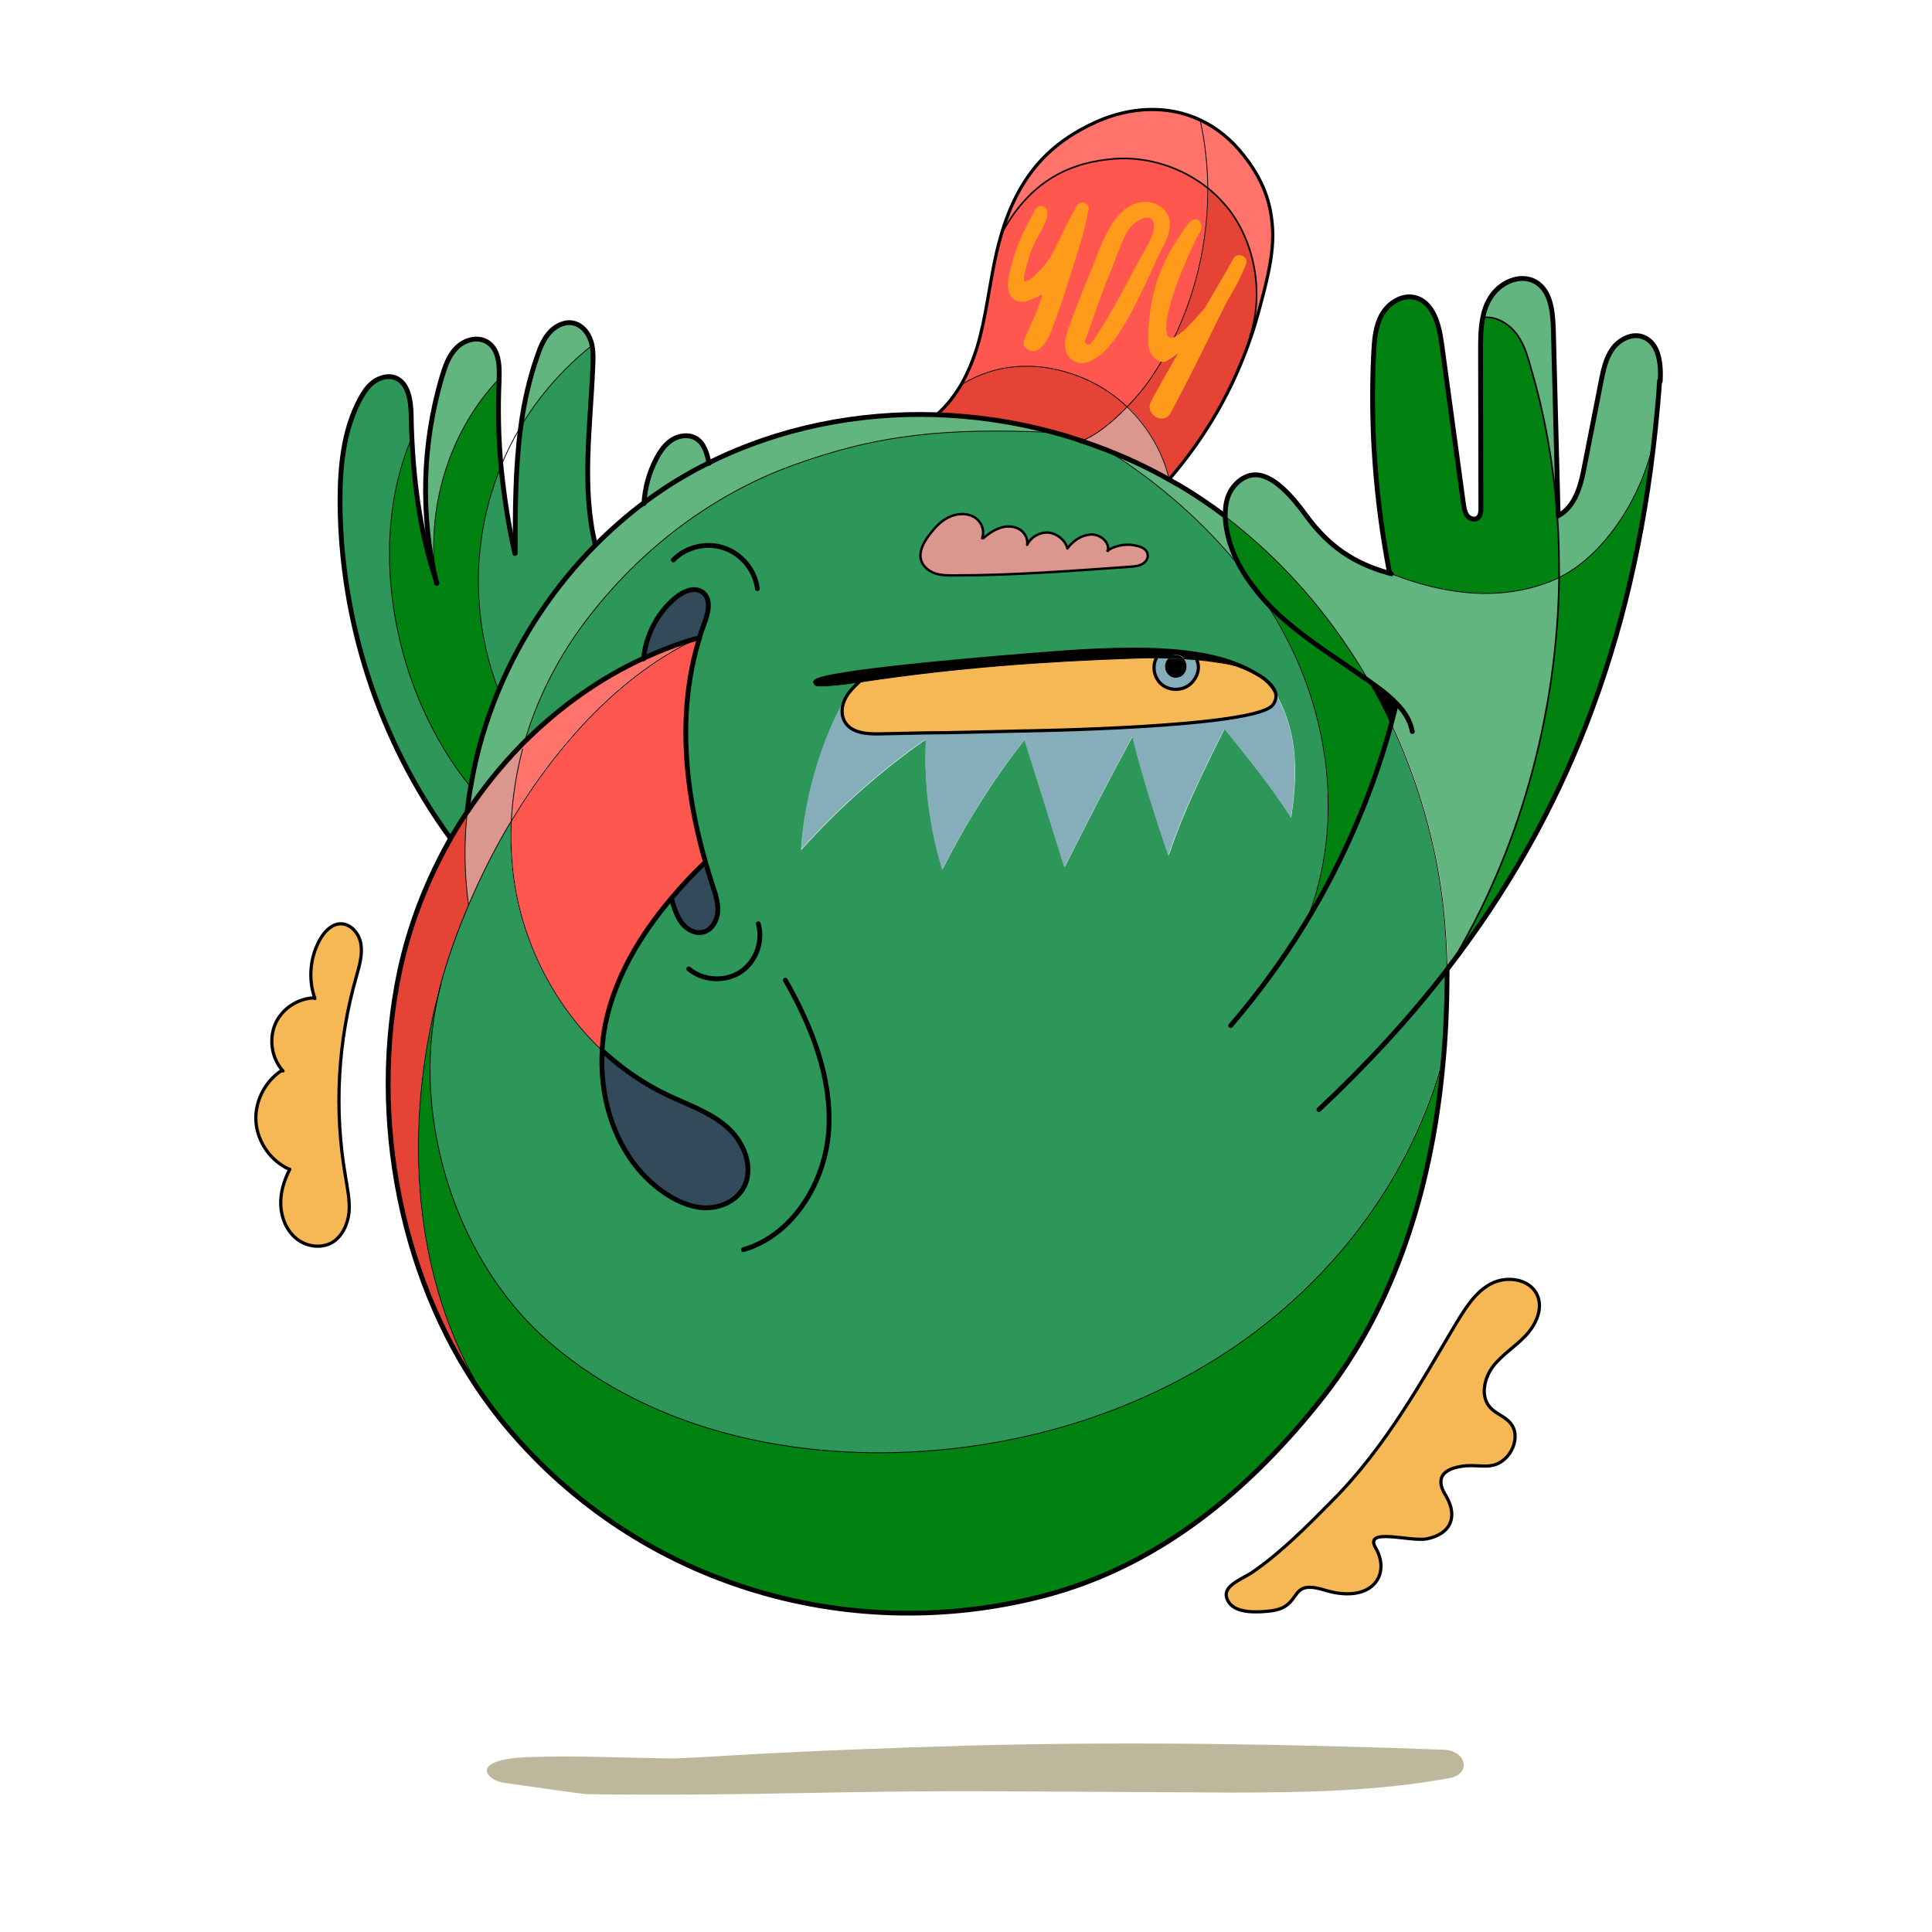 <?xml version="1.0" encoding="utf-8"?>
<!-- Generator: Adobe Illustrator 22.0.1, SVG Export Plug-In . SVG Version: 6.00 Build 0)  -->
<svg version="1.1" id="Layer_5" xmlns="http://www.w3.org/2000/svg" xmlns:xlink="http://www.w3.org/1999/xlink" x="0px" y="0px" viewBox="0 0 600 600" style="enable-background:new 0 0 600 600;" xml:space="preserve">

<g>
	<g id="XMLID_1_">
		<g>
			<path d="M510.3,104.5c4.9,1.9,5.5,8.5,5.2,13.7c-0.4,5.1-0.8,10.1-1.3,15l-0.1,0c-2,17.2-14.1,38.4-29.8,46.1
				c0.1-6.4-0.1-12.8-0.6-19.2l0.1,0c5.4-2.9,7.1-9.6,8.2-15.6c1.7-8.7,3.4-17.3,5.1-26c0.7-3.6,1.5-7.4,3.6-10.3
				C502.8,105.2,506.8,103.2,510.3,104.5z" style="fill:#62B57F;"/>
			<path d="M514,133.2l0.1,0c-7,67.7-28.6,121.1-64.2,167.2c22.1-36,33.8-79,34.2-121.1
				C499.9,171.6,512,150.4,514,133.2z" style="fill:#008211;"/>
			<path d="M483.7,160.1c0.5,6.4,0.6,12.8,0.6,19.2c-0.4,0.2-0.8,0.4-1.2,0.6c-16.3,7.3-34.5,4.9-51-1.7
				c-0.2-0.1-0.5-0.1-0.7-0.2l0.1-0.2c-4.3-22.3-6-45.1-4.9-67.8c0.2-4.2,0.5-8.5,2.5-12.1c2-3.6,6.2-6.4,10.3-5.4
				c5.7,1.4,7.5,8.4,8.3,14.2c2.3,16.7,4.5,33.3,6.8,50c0.2,1.2,0.4,2.5,1.1,3.5c0.8,1,2.3,1.5,3.3,0.8c0.9-0.7,1-2,1-3.1
				c0-16.2-0.1-32.4-0.1-48.7c0-3.5,0-7.1,0.7-10.5l0.5,0.1c4-0.4,7.9,2.1,10.3,5.4c2.4,3.3,3.4,7.3,4.5,11.2
				C480,129.6,482.6,144.7,483.7,160.1z" style="fill:#008211;"/>
			<path d="M433.8,218.6c-1.7-1.8-3.6-3.4-5.5-4.8c-0.9-0.6-1.7-1.3-2.6-1.9c-0.5-0.4-1.1-0.8-1.6-1.1l0.3-0.4
				c-11.2-19.1-25.9-36.1-43.4-49.5l-0.5,0c0-0.3,0-0.5,0-0.8c0-2.1,0.2-4.2,1-6.2c1.3-3.2,4.2-6,7.6-6.4
				c6.3-0.7,12.8,7.5,16.6,12.7c6.8,9.3,14.7,14.8,25.7,17.8c0.2,0.1,0.5,0.1,0.7,0.2c16.5,6.5,34.6,8.9,51,1.7
				c0.4-0.2,0.8-0.4,1.2-0.6c-0.5,42.2-12.2,85.1-34.2,121.1c-0.2,0.2-0.4,0.5-0.5,0.7c-0.1-6.3-0.5-13.4-1.2-19.7
				c-2.2-19.5-7.7-38.6-16-56.3l-0.2-0.1c0-0.2,0.1-0.4,0.1-0.5c0.5-1.9,1-3.8,1.5-5.8L433.8,218.6z" style="fill:#62B57F;"/>
			<path d="M482.3,101.9c0.5,19.4,1,38.8,1.5,58.2l-0.1,0c-1.1-15.4-3.7-30.5-7.9-44.9c-1.1-3.9-2.2-7.9-4.5-11.2
				c-2.4-3.3-6.3-5.7-10.3-5.4l-0.5-0.1c0.4-2.1,1.1-4.1,2.2-5.9c2.8-4.9,9.4-8,14.3-5.1C481.5,90.2,482.2,96.5,482.3,101.9z" style="fill:#62B57F;"/>
			<path d="M477.5,402.2c1.9,4.2-0.4,9.2-3.6,12.6c-3.2,3.4-7.2,5.8-10.1,9.5c-2.8,3.7-4,9.3-1,12.7
				c1.8,2.1,4.8,2.9,6.5,5.1c2.7,3.4,1,8.9-2.5,11.5c-3.5,2.7-7,1.3-11.4,1.6c-3.3,0.3-7.7,1.4-7.8,4.8c-0.1,1.7,0.8,3.3,1.7,4.8
				c3.5,6.1,1.5,11.6-6.1,13.1c-5.2,1-19.6-3.7-15.9,2.8c4.9,8.3-1.1,17.6-15.9,13.1c-11.7-3.6-6.3,5.3-16.8,6.5
				c-3.6,0.4-10.4,0.9-12.8-2.6c-3.4-5,3.8-7,7.5-9.6c9-6.3,16.7-14.1,24.4-21.9c16.8-16.9,28.1-37.8,38.5-55.1
				c2.9-4.7,5.9-9.7,10.8-12.3C468,396.2,475.2,397.2,477.5,402.2z" style="fill:#F6B855;"/>
			<path d="M401,253.9c2.4-15.9,1.5-27.8-5.2-39.3c-0.1-0.3-0.3-0.7-0.6-1c-0.1-0.2-0.3-0.4-0.4-0.5c0,0,0,0,0,0
				c-1-1.3-2.2-2.3-3.6-3.2c-1.7-1.1-3.4-2-5.2-2.8c-7.5-3.4-16-4.6-24.4-5.1c-13.9-0.8-27.8,0.3-41.6,1.4
				c-22.6,1.8-71.1,6.1-66.7,8.9l0,0c-1.4,0.9,1.2,1.5,13.4-0.3c-1.5,1.3-2.9,2.7-3.9,4.5c-8.2,14.2-13.1,32.6-14,47.5
				c11.7-13,24.5-24.4,38.8-34.4c-0.7,13.6,1.1,27.4,5.1,40.4c7.3-14.4,15.6-27.7,25.6-40.4c4.1,13.2,8.2,26.4,12.4,39.6
				c6.8-13.6,13.8-27.1,21.1-40.6c3.1,12.4,7.1,24.9,11.2,37c4.6-13.9,11.6-27.8,17.4-39.4C387.2,235,395,244.4,401,253.9z
				 M186.9,326.5c-0.9,16.8,5.4,34.2,19,43.7c3.7,2.6,8,4.6,12.5,4.9c4.5,0.2,9.3-1.6,11.9-5.4c4.1-6,1.1-14.5-4.3-19.4
				c-5.4-4.9-12.5-7.2-19-10.3c-7.3-3.5-13.9-8.1-19.8-13.5L186.9,326.5z M187,325.8c0.2-2.8,0.5-5.5,1.1-8.2
				c3-14.2,10.7-27.2,20.3-38.5l0.1,0.1c0.7,2.5,1.6,5.4,3.1,7.4c1.5,2,4.2,3.5,6.6,2.9c2.7-0.7,4.4-3.6,4.6-6.3
				c0.2-2.8-0.7-5.5-1.6-8.2c-0.8-2.4-1.5-4.8-2.2-7.2c-6.5-22.6-8.8-46.9-2-69.2c0.5-1.7,1.1-3.3,1.6-4.9c1.2-3.2,2.3-7.4-0.3-9.6
				c-2.5-2.1-6.3-0.5-8.7,1.6c-5.6,4.6-9.2,11.5-9.8,18.7c-13.5,6.2-25.7,14.9-36.3,25.3l-0.4-0.4c3.7-12.3,9.6-24,17.1-34.4
				c16.5-22.7,39.5-40.9,65.9-50.5c26.4-9.6,47.6-11.7,80.7-10.2v0c3,0.8,6,1.7,8.9,2.7h0c2.7,0.9,5.4,1.9,8,2.9
				c15.8,10,30.2,22.4,41.8,37c1.9,3.3,4.2,6.3,6.7,9.2c3.5,5.2,6.6,10.7,9.3,16.4c12.3,26.1,14.9,57.4,3.9,84.1l0,0
				c11.6-19.1,20.6-39.9,26.5-61.4l0.2,0.1c8.3,17.8,13.8,36.9,16,56.3c0.7,6.3,1.1,13.4,1.2,19.7c-0.1,0.1-0.2,0.2-0.2,0.3l0.2,0.2
				c0,10.3-0.4,20.7-1.5,31.1l-0.9-0.1c-10.6,35.4-34.1,65.6-64.7,86.2c-30.6,20.6-67.6,31.3-104.5,32.2
				c-38.9,1-79.4-9.4-108.5-35.3c-29.1-25.9-42.9-71.9-32.4-110.3l-0.1,0c2.2-8.1,5.2-16.4,8.7-24.6c3.8-8.9,8.2-17.7,13.3-26.1
				c-0.3,6.5,0,13.1,1,19.6c3,19.4,12.6,37.9,26.7,51.4L187,325.8z M354.8,175.2c1.1-0.6,2-1.8,1.7-3.1c-0.2-1.4-1.7-2.2-3-2.5
				c-3.2-0.9-6.7-0.4-9.5,1.4c0.4-2.9-2.7-5.2-5.4-5c-2.7,0.2-5.2,1.8-7.2,4.3c-0.7-2.6-3.2-4.6-5.9-4.9c-2.7-0.2-5.5,1.4-6.6,3.8
				c0.3-2-0.9-4.1-2.7-5c-1.8-0.9-4-0.9-5.9-0.2c-1.9,0.7-3.6,1.9-5.1,3.2l-0.2-0.2c1-2.5-0.4-5.5-2.8-6.7c-2.4-1.2-5.3-0.9-7.7,0.3
				c-2.4,1.2-4.2,3.2-5.9,5.4c-1.8,2.4-3.5,5.5-2.4,8.3c0.7,1.8,2.5,3.1,4.3,3.7s3.9,0.6,5.8,0.6c18.3,0,36.5-1.4,54.8-2.7
				C352.4,175.9,353.7,175.8,354.8,175.2z" style="fill:#2D9759;"/>
			<path d="M447,332.6l0.9,0.1c-3.6,36.4-14.6,72.5-36.9,101c-22.9,29.1-51.1,52.6-86.9,61.9
				c-61.5,16-127.9-4.1-168.8-55c-0.9-1.1-1.8-2.3-2.7-3.5c-23.9-36-27.4-82.3-17.5-124.5c0.6-2.3,1.2-4.7,1.8-7.1l0.1,0
				c-10.4,38.4,3.4,84.4,32.4,110.3c29.1,25.9,69.5,36.3,108.5,35.3c36.9-0.9,73.9-11.6,104.5-32.2C413,398.2,436.5,368,447,332.6z" style="fill:#008211;"/>
			<path d="M433.8,218.6l-0.2,0.2c-0.5,1.9-1,3.9-1.5,5.8l-0.2-0.1c-2-4.2-4.1-8.3-6.4-12.3l0.2-0.3
				c0.9,0.6,1.7,1.3,2.6,1.9C430.2,215.2,432.1,216.8,433.8,218.6z" style="fill:#010100;"/>
			<path d="M432.1,224.5c0,0.2-0.1,0.4-0.1,0.5c-5.9,21.6-14.9,42.3-26.5,61.4l0,0c11.1-26.7,8.4-57.9-3.9-84.1
				c-2.7-5.7-5.8-11.2-9.3-16.4c2.3,2.6,4.8,4.9,7.4,7.2c7.6,6.5,16.2,11.8,24.4,17.6c0.5,0.4,1.1,0.8,1.6,1.1l-0.2,0.3
				c2.3,4,4.4,8.1,6.4,12.3L432.1,224.5z" style="fill:#008211;"/>
			<path d="M424.4,210.3l-0.3,0.4c-8.2-5.8-16.8-11.1-24.4-17.6c-2.6-2.2-5.1-4.6-7.4-7.2c-2.1-3.2-4.3-6.2-6.7-9.2
				c-2.3-3.9-3.9-8.1-4.7-12.6c-0.2-1.1-0.3-2.2-0.4-3.3l0.5,0C398.5,174.2,413.2,191.2,424.4,210.3z" style="fill:#008211;"/>
			<path d="M395.7,214.7c6.8,11.4,7.6,23.4,5.2,39.3c-6-9.6-13.7-19-20.7-27.6c-5.8,11.6-12.8,25.4-17.4,39.4
				c-4.1-12.1-8.1-24.6-11.2-37c-7.2,13.4-14.2,26.9-21.1,40.6c-4.1-13.2-8.2-26.4-12.4-39.6V227c24-0.6,48-1.7,71.6-5.6
				c2-0.3,4.3-0.8,5.4-2.5c0.8-1.1,1-2.5,0.6-3.9C395.8,214.9,395.8,214.8,395.7,214.7z" style="fill:#86AEBA;"/>
			<path d="M395.8,215c0.5,1.4,0.2,2.7-0.6,3.9c-1.1,1.7-3.4,2.2-5.4,2.5c-23.7,3.8-47.6,5-71.6,5.6
				c-5.9,0.1-11.8,0.3-17.7,0.4c-4.4,0.1-8.7,0.2-13,0.2c-4.7,0.1-9.5,0.2-14.2,0.3c-4,0.1-8.8-0.2-10.9-3.7c-1.4-2.3-1-5.4,0.4-7.8
				c1-1.7,2.4-3.1,3.9-4.5c0.6-0.1,1.2-0.2,1.8-0.3c28-4.2,56.1-6.3,84.4-7.2c2-0.1,4.1-0.1,6.2-0.1c-1.6,3.1-0.3,6.8,2,8.4
				c2.3,1.7,5.8,1.7,8.1,0c2.2-1.6,3.8-4.8,2.5-7.8c4.9,0.5,9.8,1.2,14.1,2.3l0.1-0.2c1.8,0.8,3.5,1.8,5.2,2.8
				c1.4,0.9,2.6,1.9,3.6,3.2c0,0,0,0,0,0c0.3,0.5,0.6,1,0.9,1.6C395.8,214.8,395.8,214.9,395.8,215z" style="fill:#F6B855;"/>
			<path d="M395.7,214.7c-0.3-0.5-0.6-1-0.9-1.6c0.1,0.2,0.3,0.4,0.4,0.5C395.4,214,395.6,214.3,395.7,214.7z" style="fill:#F6B855;"/>
			<path d="M395.2,70.9c0.5,8.1-2,17.2-4.1,25.1c-0.8,2.9-1.6,5.8-2.6,8.6l-0.4-0.1c4.3-12.8,1.8-28.6-6.5-39.2
				c-1.9-2.5-4.1-4.7-6.5-6.6c-0.1-7.1-0.8-14.2-2.4-21.2l0-0.1c4.9,2.3,9.5,5.9,13.4,10.9C392.3,55.8,394.7,62.8,395.2,70.9z" style="fill:#FF736B;"/>
			<path d="M381.6,65.1c8.2,10.7,10.8,26.5,6.5,39.2l0.4,0.1c-5.5,16.2-13.8,30.7-25.1,43.9l-0.5-0.5
				c-2.1-8.2-6.7-15.7-12.8-21.6c3.1-3.2,6-6.7,8.3-10.3c11.1-17,16.9-37.3,16.8-57.6C377.5,60.5,379.7,62.7,381.6,65.1z" style="fill:#E64337;"/>
			<path d="M266.7,211.9c-12.2,1.8-14.8,1.2-13.4,0.3l0,0c-4.4-2.8,44.1-7.1,66.7-8.9c13.8-1.1,27.7-2.2,41.6-1.4
				c8.3,0.5,16.8,1.7,24.4,5.1l-0.1,0.2c-4.4-1.1-9.2-1.9-14.1-2.3c-1.3-0.1-2.7-0.2-4-0.3c-0.6-0.8-1.5-1.2-2.5-1.2
				c-0.9,0-1.7,0.4-2.3,1c-1.2,0-2.5-0.1-3.7-0.1c-2.1,0-4.2,0-6.2,0.1c-28.3,0.9-56.4,3-84.4,7.2
				C267.9,211.8,267.3,211.8,266.7,211.9z" style="fill:#010100;"/>
			<path d="M380.9,164.2c0.8,4.5,2.5,8.7,4.7,12.6c-11.6-14.6-26-27-41.8-37c6.6,2.6,13,5.6,19.2,9.1
				c1.1,0.6,2.2,1.3,3.4,1.9c4.7,2.8,9.3,5.9,13.7,9.2l0.4,0c0,0.3,0,0.5,0,0.8C380.6,162,380.7,163.1,380.9,164.2z" style="fill:#62B57F;"/>
			<path d="M375.1,58.5c0.2,20.3-5.6,40.6-16.8,57.6c-2.3,3.5-5.2,7.1-8.3,10.3c-3.6-3.5-7.8-6.3-12.4-8.4
				c-12.3-5.6-26.8-6.3-39.3,1.6l-0.1-0.1c2.8-4.8,4.8-10.3,6.1-15.6c2.3-9.2,3.4-20.1,5.9-29.2c0.3-1,0.6-2.1,0.9-3.1l0.2,0.1
				c9-16,21.3-21.4,34.8-22.4C356.6,48.6,367.1,52,375.1,58.5z" style="fill:#FF564F;"/>
			<path d="M372.8,37.4c1.5,7,2.3,14.1,2.4,21.2c-8.1-6.5-18.6-9.9-28.9-9.2c-13.4,1-25.8,6.3-34.8,22.4l-0.2-0.1
				c5.5-17.7,15.1-27.6,29.5-34C351.1,33.1,362.6,32.4,372.8,37.4L372.8,37.4z" style="fill:#FF736B;"/>
			<path d="M371.7,205c1.3,3.1-0.3,6.2-2.5,7.8c-2.3,1.7-5.7,1.7-8.1,0c-2.2-1.7-3.6-5.3-2-8.4c1.2,0,2.5,0,3.7,0.1
				c-0.6,0.6-1,1.5-1,2.5c0,2,1.5,3.5,3.3,3.5c1.9,0,3.4-1.6,3.4-3.5c0-0.9-0.3-1.7-0.8-2.3C369,204.7,370.4,204.8,371.7,205z" style="fill:#86AEBA;"/>
			<path d="M367.7,204.7c0.5,0.6,0.8,1.4,0.8,2.3c0,2-1.5,3.5-3.4,3.5c-1.8,0-3.3-1.6-3.3-3.5c0-1,0.4-1.9,1-2.5
				C364.4,204.5,366.1,204.6,367.7,204.7z"/>
			<path d="M365.2,203.4c1,0,1.9,0.5,2.5,1.2c-1.6-0.1-3.3-0.2-4.9-0.2C363.4,203.8,364.2,203.4,365.2,203.4z"/>
			<path d="M343.8,139.8c-2.6-1-5.3-2-8-2.9c3.8-1.2,9.2-5.3,14.2-10.5c6.1,5.9,10.7,13.4,12.8,21.6l0.5,0.5
				c-0.1,0.1-0.2,0.2-0.3,0.3l-0.1,0.2C356.9,145.4,350.4,142.4,343.8,139.8z" style="fill:#DB968E;"/>
			<path d="M344.1,171c2.8-1.8,6.3-2.3,9.5-1.4c1.3,0.4,2.7,1.2,3,2.5c0.2,1.2-0.6,2.5-1.7,3.1
				c-1.1,0.6-2.4,0.7-3.6,0.8c-18.2,1.3-36.5,2.7-54.8,2.7c-2,0-4,0-5.8-0.6s-3.6-1.9-4.3-3.7c-1.1-2.8,0.6-5.9,2.4-8.3
				c1.6-2.1,3.5-4.1,5.9-5.4c2.4-1.2,5.3-1.6,7.7-0.3c2.4,1.2,3.8,4.3,2.8,6.7l0.2,0.2c1.6-1.3,3.2-2.5,5.1-3.2
				c1.9-0.7,4.1-0.7,5.9,0.2c1.8,0.9,3.1,3,2.7,5c1.1-2.5,3.9-4.1,6.6-3.8c2.7,0.2,5.2,2.3,5.9,4.9c1.9-2.5,4.4-4.1,7.2-4.3
				C341.4,165.8,344.5,168.1,344.1,171z" style="fill:#DB968E;"/>
			<path d="M350.1,126.4c-5,5.2-10.4,9.3-14.2,10.5h0c-2.9-1-5.9-1.9-8.9-2.7c-11.8-3.2-24-5-36.2-5.4v0
				c3-2.6,5.5-5.8,7.6-9.3l0.1,0.1c12.5-7.9,27-7.2,39.3-1.6C342.3,120,346.5,122.9,350.1,126.4z" style="fill:#E64337;"/>
			<path d="M220.2,143.7c21.8-10.8,46.2-15.7,70.5-14.9c12.2,0.4,24.4,2.2,36.2,5.4v0c-33.2-1.4-54.4,0.7-80.7,10.2
				c-26.4,9.6-49.4,27.8-65.9,50.5c-7.6,10.4-13.4,22.1-17.1,34.4l0.4,0.4c-0.7,0.7-1.4,1.3-2,2c-6,6.2-11.5,13-16.3,20.2l-0.1-0.1
				c0.3-2.6,0.6-5.1,1.1-7.7c1.7-10.3,4.7-20.5,8.8-30.2c7-16.6,17.2-31.9,30-44.8c4.7-4.7,9.7-9.1,15-13.1c4.5-3.3,9.1-6.4,14-9.1
				C216.1,145.9,218.1,144.8,220.2,143.7z" style="fill:#62B57F;"/>
			<path d="M318.2,227v2.7c-10,12.6-18.3,26-25.6,40.4c-4-13.1-5.7-26.8-5.1-40.4l0-1.9c4.3-0.1,8.7-0.2,13-0.2
				C306.4,227.2,312.3,227.1,318.2,227z" style="fill:#86AEBA;"/>
			<path d="M287.5,227.6l0,1.9c-14.3,10-27.1,21.4-38.8,34.4c1-15,5.8-33.4,14-47.5c-1.4,2.4-1.8,5.5-0.4,7.8
				c2.1,3.5,6.9,3.8,10.9,3.7C278,227.8,282.7,227.7,287.5,227.6z" style="fill:#86AEBA;"/>
			<path d="M226.1,350.3c5.3,4.9,8.3,13.4,4.3,19.4c-2.5,3.8-7.3,5.6-11.9,5.4c-4.5-0.2-8.8-2.2-12.5-4.9
				c-13.6-9.6-19.9-27-19-43.7l0.4,0c5.9,5.5,12.5,10.1,19.8,13.5C213.6,343.2,220.8,345.5,226.1,350.3z" style="fill:#334A5A;"/>
			<path d="M221.3,275c0.9,2.6,1.8,5.4,1.6,8.2c-0.2,2.8-1.9,5.7-4.6,6.3c-2.5,0.6-5.1-0.9-6.6-2.9
				c-1.5-2-2.5-5-3.1-7.4l-0.1-0.1c3.4-4,7-7.7,10.6-11.3l0.1,0C219.8,270.2,220.5,272.6,221.3,275z" style="fill:#334A5A;"/>
			<path d="M216.1,136c2.6,1.5,3.5,4.8,4.1,7.8c-2.1,1-4.2,2.1-6.2,3.3c-4.9,2.7-9.5,5.8-14,9.1
				c0.3-4.8,1.6-9.5,3.8-13.7c1.2-2.3,2.7-4.5,4.9-5.9C210.9,135.1,213.9,134.6,216.1,136z" style="fill:#62B57F;"/>
			<path d="M219.1,267.8L219.1,267.8c-3.7,3.5-7.3,7.3-10.7,11.3c-9.6,11.3-17.3,24.3-20.3,38.5
				c-0.6,2.7-0.9,5.5-1.1,8.2l-0.4,0c-14.1-13.5-23.7-32-26.7-51.4c-1-6.5-1.3-13.1-1-19.6c14.6-24.3,34.3-45.6,57.4-56.4l0.9,0.3
				C210.4,220.9,212.6,245.2,219.1,267.8z" style="fill:#FF564F;"/>
			<path d="M218.5,184.1c2.6,2.2,1.5,6.4,0.3,9.6c-0.6,1.6-1.2,3.3-1.6,4.9l-0.9-0.3c-5.6,1.6-11.1,3.7-16.3,6.1
				c0.7-7.2,4.3-14.1,9.8-18.7C212.2,183.6,216,182,218.5,184.1z" style="fill:#334A5A;"/>
			<path d="M199.9,204.4c5.3-2.4,10.7-4.5,16.3-6.1c-23.2,10.8-42.9,32.1-57.4,56.4c0.4-7.5,1.6-15,3.5-22.2l-0.8-0.8
				c0.7-0.7,1.3-1.4,2-2C174.2,219.3,186.4,210.6,199.9,204.4z" style="fill:#FF736B;"/>
			<path d="M184.9,169.1l0.1,0.1c-12.7,12.8-23,28.1-30,44.8l-0.4-0.2c-7-18.5-7.9-39.2-2.7-58.2
				c1-3.7,2.3-7.3,3.7-10.9c0.9,9.1,2.3,18.2,4.3,27c0-13,0-26.2,1.7-39c5.7-9.6,13.2-18.2,22.1-25.3l0.2,0c0.4,2,0.3,4.2,0.2,6.3
				C183.4,132.1,180.6,151.5,184.9,169.1z" style="fill:#2D9759;"/>
			<path d="M183.9,107.5l-0.2,0c-8.9,7.1-16.3,15.6-22.1,25.3c1-7.7,2.7-15.3,5.3-22.6c0.9-2.6,2-5.2,3.9-7.2
				c1.9-2,4.8-3.3,7.4-2.6c2.6,0.7,4.4,3,5.2,5.5C183.7,106.4,183.8,106.9,183.9,107.5z" style="fill:#62B57F;"/>
			<path d="M161.6,231.8l0.8,0.8c-2,7.3-3.2,14.7-3.5,22.2c-5.1,8.5-9.5,17.3-13.3,26.1c-1.3-9.5-1.4-19.2-0.4-28.7l0,0
				c0.1-0.1,0.1-0.2,0.2-0.2C150.1,244.7,155.6,238,161.6,231.8z" style="fill:#DB968E;"/>
			<path d="M151.1,106c3.8,2.1,4.1,7.2,3.9,11.6c-15.8,16.6-23,40.9-19.4,63.6c-5.1-21-4.5-43.3,1.6-64
				c1-3.3,2.1-6.7,4.5-9.1C144.1,105.5,148.1,104.3,151.1,106z" style="fill:#62B57F;"/>
			<path d="M155,117.6c0,0.2,0,0.5,0,0.7c-0.4,8.8-0.2,17.6,0.6,26.5c-1.5,3.5-2.7,7.2-3.7,10.9
				c-5.3,19-4.3,39.7,2.7,58.2l0.4,0.2c-4.1,9.7-7.1,19.9-8.8,30.2l-0.2,0c-24-29.6-32.3-75.3-18.1-108.4
				c0.7,15.5,2.9,31.4,7.8,45.4C132,158.5,139.2,134.2,155,117.6z" style="fill:#008211;"/>
			<path d="M146,244.2l0.2,0c-0.4,2.5-0.8,5.1-1.1,7.7l0.1,0.1c-0.1,0.1-0.1,0.2-0.2,0.2c-1.8,2.7-3.5,5.4-5.1,8.2
				l-0.2-0.1c-22-30.1-34.1-67.3-34.2-104.6c0-10.9,1.1-22.2,6.3-31.8c1.1-2,2.4-4,4.3-5.3c1.9-1.3,4.3-2,6.5-1.2
				c4.2,1.6,4.9,7.2,5,11.7c0,2.2,0.1,4.5,0.2,6.7C113.7,168.9,122,214.6,146,244.2z" style="fill:#2D9759;"/>
			<path d="M145.1,252.2L145.1,252.2c-0.9,9.5-0.9,19.1,0.4,28.7c-3.5,8.2-6.4,16.5-8.7,24.6c-0.7,2.4-1.3,4.7-1.8,7.1
				c-9.9,42.2-6.4,88.5,17.5,124.5c-28.2-37.5-38.2-90.1-28.4-135.9c3.1-14.3,8.5-28.1,15.8-40.9
				C141.6,257.6,143.3,254.9,145.1,252.2z" style="fill:#E64337;"/>
			<path d="M97.7,309.9c-2-5.8-1.4-12.5,1.6-17.9c1.3-2.4,3.5-4.8,6.2-5c3.4-0.2,6.1,3,6.6,6.4c0.5,3.3-0.5,6.6-1.4,9.9
				c-5.8,20.1-7,41.5-3.4,62.2c0.6,3.7,1.4,7.4,1.1,11.1c-0.4,3.7-2.1,7.5-5.3,9.4c-3.4,1.9-7.9,1.3-11-1.2
				c-3.1-2.5-4.7-6.4-4.9-10.3c-0.2-3.9,1-7.8,2.8-11.3l-0.1-0.1c-5.7-2.5-9.8-8.4-10.3-14.6c-0.5-6.2,2.7-12.6,7.9-16l0.2-0.2
				c-3.3-3.8-4.2-9.5-2.3-14.2c2-4.8,6.9-8.1,12.1-8.3L97.7,309.9z" style="fill:#F6B855;"/>
		</g>
		<g>
			<path d="M449.4,301.6c0,10.3-0.4,20.7-1.5,31.1c-3.6,36.4-14.6,72.5-36.9,101c-22.9,29.1-51.1,52.6-86.9,61.9
				c-61.5,16-127.9-4.1-168.8-55c-0.9-1.1-1.8-2.3-2.7-3.5c-28.2-37.5-38.2-90.1-28.4-135.9c3.1-14.3,8.5-28.1,15.8-40.9
				c1.6-2.8,3.3-5.5,5.1-8.2c0.1-0.1,0.1-0.2,0.2-0.2c4.8-7.2,10.3-14,16.3-20.2c0.7-0.7,1.3-1.4,2-2c10.6-10.4,22.8-19.1,36.3-25.3
				c5.3-2.4,10.7-4.5,16.3-6.1" style="fill:none;stroke:#000000;stroke-width:1.5;stroke-linecap:round;stroke-linejoin:round;stroke-miterlimit:10;"/>
			<path d="M432.2,225.1c8.3,17.8,13.8,36.9,16,56.3c0.7,6.3,1.1,13.4,1.2,19.7c0,0.1,0,0.1,0,0.2" style="fill:none;stroke:#000000;stroke-width:0.25;stroke-linecap:round;stroke-linejoin:round;stroke-miterlimit:10;"/>
			<path d="M425.5,212.2c2.3,4,4.4,8.1,6.4,12.3" style="fill:none;stroke:#000000;stroke-width:0.25;stroke-linecap:round;stroke-linejoin:round;stroke-miterlimit:10;"/>
			<path d="M381,160.8c17.5,13.4,32.2,30.4,43.4,49.5" style="fill:none;stroke:#000000;stroke-width:0.25;stroke-linecap:round;stroke-linejoin:round;stroke-miterlimit:10;"/>
			<path d="M335.8,136.9c2.7,0.9,5.4,1.9,8,2.9c6.6,2.6,13,5.6,19.2,9.1c1.1,0.6,2.2,1.3,3.4,1.9
				c4.7,2.8,9.3,5.9,13.7,9.2" style="fill:none;stroke:#000000;stroke-width:1.5;stroke-linecap:round;stroke-linejoin:round;stroke-miterlimit:10;"/>
			<path d="M145.1,251.9c0.3-2.6,0.6-5.1,1.1-7.7c1.7-10.3,4.7-20.5,8.8-30.2c7-16.6,17.2-31.9,30-44.8
				c4.7-4.7,9.7-9.1,15-13.1c4.5-3.3,9.1-6.4,14-9.1c2-1.2,4.1-2.2,6.2-3.3c21.8-10.8,46.2-15.7,70.5-14.9
				c12.2,0.4,24.4,2.2,36.2,5.4c3,0.8,6,1.7,8.9,2.7" style="fill:none;stroke:#000000;stroke-width:1.5;stroke-linecap:round;stroke-linejoin:round;stroke-miterlimit:10;"/>
			<path d="M145.5,280.9c-1.3-9.5-1.4-19.2-0.4-28.7" style="fill:none;stroke:#000000;stroke-width:0.25;stroke-linecap:round;stroke-linejoin:round;stroke-miterlimit:10;"/>
			<path d="M163.2,229.4c3.7-12.3,9.6-24,17.1-34.4c16.5-22.7,39.5-40.9,65.9-50.5c26.4-9.6,47.6-11.7,80.7-10.2" style="fill:none;stroke:#000000;stroke-width:0.25;stroke-linecap:round;stroke-linejoin:round;stroke-miterlimit:10;"/>
			<path d="M186.5,325.8c-14.1-13.5-23.7-32-26.7-51.4c-1-6.5-1.3-13.1-1-19.6c0.4-7.5,1.6-15,3.5-22.2" style="fill:none;stroke:#000000;stroke-width:0.25;stroke-linecap:round;stroke-linejoin:round;stroke-miterlimit:10;"/>
			<path d="M219,267.8c-3.7,3.5-7.3,7.3-10.6,11.3c-9.6,11.3-17.3,24.3-20.3,38.5c-0.6,2.7-0.9,5.5-1.1,8.2
				c0,0.1,0,0.3,0,0.5c0,0.1,0,0.1,0,0.2c-0.9,16.8,5.4,34.2,19,43.7c3.7,2.6,8,4.6,12.5,4.9c4.5,0.2,9.3-1.6,11.9-5.4
				c4.1-6,1.1-14.5-4.3-19.4c-5.4-4.9-12.5-7.2-19-10.3c-7.3-3.5-13.9-8.1-19.8-13.5" style="fill:none;stroke:#000000;stroke-width:1.5;stroke-linecap:round;stroke-linejoin:round;stroke-miterlimit:10;"/>
			<path d="M199.9,204.6c0-0.1,0-0.1,0-0.2c0.7-7.2,4.3-14.1,9.8-18.7c2.5-2.1,6.2-3.7,8.7-1.6
				c2.6,2.2,1.5,6.4,0.3,9.6c-0.6,1.6-1.2,3.3-1.6,4.9c-6.8,22.3-4.5,46.6,2,69.2c0.7,2.4,1.4,4.8,2.2,7.2c0.9,2.6,1.8,5.4,1.6,8.2
				c-0.2,2.8-1.9,5.7-4.6,6.3c-2.5,0.6-5.1-0.9-6.6-2.9c-1.5-2-2.5-5-3.1-7.4" style="fill:none;stroke:#000000;stroke-width:1.5;stroke-linecap:round;stroke-linejoin:round;stroke-miterlimit:10;"/>
			<path d="M209.1,173.9c4-4.1,10.4-5.6,15.8-3.7c5.4,1.8,9.6,6.9,10.3,12.6" style="fill:none;stroke:#000000;stroke-width:1.5;stroke-linecap:round;stroke-linejoin:round;stroke-miterlimit:10;"/>
			<path d="M213.9,300.9c4.4,3.7,11.2,4.1,16,1c4.8-3.1,7.2-9.5,5.6-15" style="fill:none;stroke:#000000;stroke-width:1.5;stroke-linecap:round;stroke-linejoin:round;stroke-miterlimit:10;"/>
			<path d="M305,167.1c1-2.5-0.4-5.5-2.8-6.7c-2.4-1.2-5.3-0.9-7.7,0.3c-2.4,1.2-4.2,3.2-5.9,5.4
				c-1.8,2.4-3.5,5.5-2.4,8.3c0.7,1.8,2.5,3.1,4.3,3.7s3.9,0.6,5.8,0.6c18.3,0,36.5-1.4,54.8-2.7c1.2-0.1,2.5-0.2,3.6-0.8
				c1.1-0.6,2-1.8,1.7-3.1c-0.2-1.4-1.7-2.2-3-2.5c-3.2-0.9-6.7-0.4-9.5,1.4" style="fill:none;stroke:#000000;stroke-width:0.75;stroke-linecap:round;stroke-linejoin:round;stroke-miterlimit:10;"/>
			<path d="M344.1,171.1C344.1,171.1,344.1,171.1,344.1,171.1" style="fill:none;stroke:#000000;stroke-width:0.75;stroke-linecap:round;stroke-linejoin:round;stroke-miterlimit:10;"/>
			<path d="M331.5,170.3c1.9-2.5,4.4-4.1,7.2-4.3c2.7-0.2,5.9,2.1,5.4,5c0,0,0,0,0,0" style="fill:none;stroke:#000000;stroke-width:0.75;stroke-linecap:round;stroke-linejoin:round;stroke-miterlimit:10;"/>
			<path d="M331.5,170.3c-0.7-2.6-3.2-4.6-5.9-4.9c-2.7-0.2-5.5,1.4-6.6,3.8c0.3-2-0.9-4.1-2.7-5
				c-1.8-0.9-4-0.9-5.9-0.2c-1.9,0.7-3.6,1.9-5.1,3.2" style="fill:none;stroke:#000000;stroke-width:0.75;stroke-linecap:round;stroke-linejoin:round;stroke-miterlimit:10;"/>
			<path d="M255.7,211.3c-1.1,0.3-1.9,0.6-2.4,0.9c-1.4,0.9,1.2,1.5,13.4-0.3c0.6-0.1,1.2-0.2,1.8-0.3
				c28-4.2,56.1-6.3,84.4-7.2c2-0.1,4.1-0.1,6.2-0.1c1.2,0,2.5,0,3.7,0.1c1.6,0.1,3.2,0.1,4.9,0.2c1.3,0.1,2.7,0.2,4,0.3
				c4.9,0.5,9.8,1.2,14.1,2.3" style="fill:none;stroke:#000000;stroke-width:0.25;stroke-linecap:round;stroke-linejoin:round;stroke-miterlimit:10;"/>
			<path d="M359.2,204.2c0,0.1-0.1,0.1-0.1,0.2c-1.6,3.1-0.3,6.8,2,8.4c2.3,1.7,5.8,1.7,8.1,0c2.2-1.6,3.8-4.8,2.5-7.8
				c-0.1-0.1-0.1-0.3-0.2-0.4" style="fill:none;stroke:#000000;stroke-linecap:round;stroke-linejoin:round;stroke-miterlimit:10;"/>
			<path d="M290.8,128.9c3-2.6,5.5-5.8,7.6-9.3c2.8-4.8,4.8-10.3,6.1-15.6c2.3-9.2,3.4-20.1,5.9-29.2
				c0.3-1,0.6-2.1,0.9-3.1c5.5-17.7,15.1-27.6,29.5-34c10.3-4.5,21.9-5.2,32-0.4c4.9,2.3,9.5,5.9,13.4,10.9c6,7.6,8.5,14.5,9,22.7
				s-2,17.2-4.1,25.1c-0.8,2.9-1.6,5.8-2.6,8.6c-5.5,16.2-13.8,30.7-25.1,43.9c-0.1,0.1-0.2,0.2-0.3,0.3" style="fill:none;stroke:#000000;stroke-linecap:round;stroke-linejoin:round;stroke-miterlimit:10;"/>
			<path d="M311.5,71.7c9-16,21.3-21.4,34.8-22.4c10.3-0.7,20.8,2.7,28.9,9.2c2.4,1.9,4.6,4.2,6.5,6.6
				c8.2,10.7,10.8,26.5,6.5,39.2" style="fill:none;stroke:#000000;stroke-width:0.5;stroke-linecap:round;stroke-linejoin:round;stroke-miterlimit:10;"/>
			<path d="M335.8,136.9c3.8-1.2,9.2-5.3,14.2-10.5c3.1-3.2,6-6.7,8.3-10.3c11.1-17,16.9-37.3,16.8-57.6
				c-0.1-7.1-0.8-14.2-2.4-21.2" style="fill:none;stroke:#000000;stroke-width:0.25;stroke-linecap:round;stroke-linejoin:round;stroke-miterlimit:10;"/>
			<line x1="335.8" y1="136.9" x2="335.8" y2="136.9" style="fill:none;stroke:#000000;stroke-width:1.5;stroke-linecap:round;stroke-linejoin:round;stroke-miterlimit:10;"/>
			<path d="M139.8,260.2c-22-30.1-34.1-67.3-34.2-104.6c0-10.9,1.1-22.2,6.3-31.8c1.1-2,2.4-4,4.3-5.3
				c1.9-1.3,4.3-2,6.5-1.2c4.2,1.6,4.9,7.2,5,11.7c0,2.2,0.1,4.5,0.2,6.7c0.7,15.5,2.9,31.4,7.8,45.4" style="fill:none;stroke:#000000;stroke-width:1.5;stroke-linecap:round;stroke-linejoin:round;stroke-miterlimit:10;"/>
			<path d="M135.6,181.2c-5.1-21-4.5-43.3,1.6-64c1-3.3,2.1-6.7,4.5-9.1c2.4-2.5,6.4-3.7,9.4-2
				c3.8,2.1,4.1,7.2,3.9,11.6c0,0.2,0,0.5,0,0.7c-0.4,8.8-0.2,17.6,0.6,26.5c0.9,9.1,2.3,18.2,4.3,27" style="fill:none;stroke:#000000;stroke-width:1.5;stroke-linecap:round;stroke-linejoin:round;stroke-miterlimit:10;"/>
			<path d="M160,171.8c0-13,0-26.2,1.7-39c1-7.7,2.7-15.3,5.3-22.6c0.9-2.6,2-5.2,3.9-7.2c1.9-2,4.8-3.3,7.4-2.6
				c2.6,0.7,4.4,3,5.2,5.5c0.2,0.5,0.3,1.1,0.4,1.6c0.4,2,0.3,4.2,0.2,6.3c-0.7,18.3-3.6,37.7,0.8,55.4" style="fill:none;stroke:#000000;stroke-width:1.5;stroke-linecap:round;stroke-linejoin:round;stroke-miterlimit:10;"/>
			<path d="M200,156.4c0-0.1,0-0.1,0-0.2c0.3-4.8,1.6-9.5,3.8-13.7c1.2-2.3,2.7-4.5,4.9-5.9c2.2-1.4,5.1-1.8,7.4-0.5
				c2.6,1.5,3.5,4.8,4.1,7.8c0,0,0,0,0,0" style="fill:none;stroke:#000000;stroke-width:1.5;stroke-linecap:round;stroke-linejoin:round;stroke-miterlimit:10;"/>
			<path d="M154.6,213.8c-7-18.5-7.9-39.2-2.7-58.2c1-3.7,2.3-7.3,3.7-10.9c1.7-4.2,3.7-8.2,6-12
				c5.7-9.6,13.2-18.2,22.1-25.3" style="fill:none;stroke:#000000;stroke-width:0.25;stroke-linecap:round;stroke-linejoin:round;stroke-miterlimit:10;"/>
			<path d="M135.6,181.2c-3.6-22.6,3.6-47,19.4-63.6" style="fill:none;stroke:#000000;stroke-width:0.25;stroke-linecap:round;stroke-linejoin:round;stroke-miterlimit:10;"/>
			<path d="M146,244.2c-24-29.6-32.3-75.3-18.1-108.4c0,0,0.1-0.1,0.1-0.2" style="fill:none;stroke:#000000;stroke-width:0.25;stroke-linecap:round;stroke-linejoin:round;stroke-miterlimit:10;"/>
			<path d="M97.8,310.1c0-0.1-0.1-0.2-0.1-0.3c-2-5.8-1.4-12.5,1.6-17.9c1.3-2.4,3.5-4.8,6.2-5c3.4-0.2,6.1,3,6.6,6.4
				c0.5,3.3-0.5,6.6-1.4,9.9c-5.8,20.1-7,41.5-3.4,62.2c0.6,3.7,1.4,7.4,1.1,11.1c-0.4,3.7-2.1,7.5-5.3,9.4c-3.4,1.9-7.9,1.3-11-1.2
				c-3.1-2.5-4.7-6.4-4.9-10.3c-0.2-3.9,1-7.8,2.8-11.3" style="fill:none;stroke:#000000;stroke-linecap:round;stroke-linejoin:round;stroke-miterlimit:10;"/>
			<path d="M89.8,363.1c-5.7-2.5-9.8-8.4-10.3-14.6c-0.5-6.2,2.7-12.6,7.9-16" style="fill:none;stroke:#000000;stroke-linecap:round;stroke-linejoin:round;stroke-miterlimit:10;"/>
			<path d="M87.9,332.6c-0.1-0.1-0.2-0.2-0.2-0.2c-3.3-3.8-4.2-9.5-2.3-14.2c2-4.8,6.9-8.1,12.1-8.3" style="fill:none;stroke:#000000;stroke-linecap:round;stroke-linejoin:round;stroke-miterlimit:10;"/>
			<path d="M154.3,439.6c-0.6-0.8-1.1-1.7-1.7-2.5c-23.9-36-27.4-82.3-17.5-124.5c0.6-2.3,1.2-4.7,1.8-7.1
				c2.2-8.1,5.2-16.4,8.7-24.6c3.8-8.9,8.2-17.7,13.3-26.1c14.6-24.3,34.3-45.6,57.4-56.4" style="fill:none;stroke:#000000;stroke-width:0.25;stroke-linecap:round;stroke-linejoin:round;stroke-miterlimit:10;"/>
			<path d="M230.9,388.1c15.6-4.6,25.5-21.2,26.5-37.4c0.9-16.3-5.4-32.1-13.5-46.3" style="fill:none;stroke:#000000;stroke-width:1.5;stroke-linecap:round;stroke-linejoin:round;stroke-miterlimit:10;"/>
			<path d="M298.4,119.6c12.5-7.9,27-7.2,39.3-1.6c4.6,2.1,8.8,5,12.4,8.4c6.1,5.9,10.7,13.4,12.8,21.6" style="fill:none;stroke:#000000;stroke-width:0.25;stroke-linecap:round;stroke-linejoin:round;stroke-miterlimit:10;"/>
			<path d="M382.2,318.5c8.6-10,16.4-20.7,23.3-32c11.6-19.1,20.6-39.9,26.5-61.4c0-0.2,0.1-0.4,0.1-0.5
				c0.5-1.9,1-3.8,1.5-5.8" style="fill:none;stroke:#000000;stroke-width:1.5;stroke-linecap:round;stroke-linejoin:round;stroke-miterlimit:10;"/>
			<path d="M409.6,344.6c14.7-13.8,27.9-28.1,39.6-43.2c0.1-0.1,0.2-0.2,0.2-0.3c0.2-0.2,0.3-0.5,0.5-0.7
				c35.5-46.1,57.1-99.5,64.2-167.2c0.5-4.9,1-9.9,1.3-15" style="fill:none;stroke:#000000;stroke-width:1.5;stroke-linecap:round;stroke-linejoin:round;stroke-miterlimit:10;"/>
			<path d="M438.6,227.2c-0.6-3.3-2.4-6.2-4.8-8.6c-1.7-1.8-3.6-3.4-5.5-4.8c-0.9-0.6-1.7-1.3-2.6-1.9
				c-0.5-0.4-1.1-0.8-1.6-1.1c-8.2-5.8-16.8-11.1-24.4-17.6c-2.6-2.2-5.1-4.6-7.4-7.2c-2.5-2.9-4.8-5.9-6.7-9.2
				c-2.3-3.9-3.9-8.1-4.7-12.6c-0.2-1.1-0.3-2.2-0.4-3.3c0-0.3,0-0.5,0-0.8c0-2.1,0.2-4.2,1-6.2c1.3-3.2,4.2-6,7.6-6.4
				c6.3-0.7,12.8,7.5,16.6,12.7c6.8,9.3,14.7,14.8,25.7,17.8c0.2,0.1,0.5,0.1,0.7,0.2" style="fill:none;stroke:#000000;stroke-width:1.5;stroke-linecap:round;stroke-linejoin:round;stroke-miterlimit:10;"/>
			<path d="M343.5,139.6c0.1,0.1,0.2,0.1,0.3,0.2c15.8,10,30.2,22.4,41.8,37c2.4,3,4.6,6,6.7,9.2
				c3.5,5.2,6.6,10.7,9.3,16.4c12.3,26.1,14.9,57.4,3.9,84.1" style="fill:none;stroke:#000000;stroke-width:0.25;stroke-linecap:round;stroke-linejoin:round;stroke-miterlimit:10;"/>
			<path d="M431.5,177.7c-4.3-22.3-6-45.1-4.9-67.8c0.2-4.2,0.5-8.5,2.5-12.1c2-3.6,6.2-6.4,10.3-5.4
				c5.7,1.4,7.5,8.4,8.3,14.2c2.3,16.7,4.5,33.3,6.8,50c0.2,1.2,0.4,2.5,1.1,3.5c0.8,1,2.3,1.5,3.3,0.8c0.9-0.7,1-2,1-3.1
				c0-16.2-0.1-32.4-0.1-48.7c0-3.5,0-7.1,0.7-10.5c0.4-2.1,1.1-4.1,2.2-5.9c2.8-4.9,9.4-8,14.3-5.1c4.6,2.8,5.2,9,5.4,14.4
				c0.5,19.4,1,38.8,1.5,58.2c5.4-2.9,7.1-9.6,8.2-15.6c1.7-8.7,3.4-17.3,5.1-26c0.7-3.6,1.5-7.4,3.6-10.3c2.2-3,6.2-5,9.6-3.6
				c4.9,1.9,5.5,8.5,5.2,13.7" style="fill:none;stroke:#000000;stroke-width:1.5;stroke-linecap:round;stroke-linejoin:round;stroke-miterlimit:10;"/>
			<path d="M432.1,178.2c16.5,6.5,34.6,8.9,51,1.7c0.4-0.2,0.8-0.4,1.2-0.6c15.6-7.7,27.8-28.9,29.8-46.1" style="fill:none;stroke:#000000;stroke-width:0.25;stroke-linecap:round;stroke-linejoin:round;stroke-miterlimit:10;"/>
			<path d="M460.9,98.6c4-0.4,7.9,2.1,10.3,5.4c2.4,3.3,3.4,7.3,4.5,11.2c4.2,14.4,6.8,29.6,7.9,44.9
				c0.5,6.4,0.6,12.8,0.6,19.2c-0.5,42.2-12.2,85.1-34.2,121.1c-0.2,0.3-0.4,0.6-0.5,0.9" style="fill:none;stroke:#000000;stroke-width:0.5;stroke-linecap:round;stroke-linejoin:round;stroke-miterlimit:10;"/>
			<path d="M137,305.5c-10.4,38.4,3.4,84.4,32.4,110.3c29.1,25.9,69.5,36.3,108.5,35.3c36.9-0.9,73.9-11.6,104.5-32.2
				c30.6-20.6,54.1-50.9,64.7-86.2" style="fill:none;stroke:#000000;stroke-width:0.25;stroke-linecap:round;stroke-linejoin:round;stroke-miterlimit:10;"/>
			<path d="M452.2,411c2.9-4.7,5.9-9.7,10.8-12.3c4.9-2.6,12.1-1.6,14.4,3.5c1.9,4.2-0.4,9.2-3.6,12.6
				c-3.2,3.4-7.2,5.8-10.1,9.5c-2.8,3.7-4,9.3-1,12.7c1.8,2.1,4.8,2.9,6.5,5.1c2.7,3.4,1,8.9-2.5,11.5c-3.5,2.7-7,1.3-11.4,1.6
				c-3.3,0.3-7.7,1.4-7.8,4.8c-0.1,1.7,0.8,3.3,1.7,4.8c3.5,6.1,1.5,11.6-6.1,13.1c-5.2,1-19.6-3.7-15.9,2.8
				c4.9,8.3-1.1,17.6-15.9,13.1c-11.7-3.6-6.3,5.3-16.8,6.5c-3.6,0.4-10.4,0.9-12.8-2.6c-3.4-5,3.8-7,7.5-9.6
				c9-6.3,16.7-14.1,24.4-21.9C430.5,449.3,441.8,428.4,452.2,411z" style="fill:none;stroke:#000000;stroke-linecap:round;stroke-linejoin:round;stroke-miterlimit:10;"/>
			<path d="M318.2,227c-5.9,0.1-11.8,0.3-17.7,0.4c-4.4,0.1-8.7,0.2-13,0.2c-4.7,0.1-9.5,0.2-14.2,0.3
				c-4,0.1-8.8-0.2-10.9-3.7c-1.4-2.3-1-5.4,0.4-7.8c1-1.7,2.4-3.1,3.9-4.5c0.6-0.5,1.1-1,1.7-1.4" style="fill:none;stroke:#000000;stroke-linecap:round;stroke-linejoin:round;stroke-miterlimit:10;"/>
			<path d="M253.3,212.2c-4.4-2.8,44.1-7.1,66.7-8.9c13.8-1.1,27.7-2.2,41.6-1.4c8.3,0.5,16.8,1.7,24.4,5.1
				c1.8,0.8,3.5,1.8,5.2,2.8c1.4,0.9,2.6,1.9,3.6,3.2c0,0,0,0,0,0c0.1,0.2,0.3,0.4,0.4,0.5c0.2,0.3,0.4,0.7,0.6,1" style="fill:none;stroke:#000000;stroke-linecap:round;stroke-linejoin:round;stroke-miterlimit:10;"/>
		</g>
	</g>
	<path d="M448.6,543.4c-49.1-1.8-98.2-2.6-147.3-1.3c-24.3,0.7-48.7,1.6-73,3c-6.1,0.4-12.2,0.7-18.4,1
		c-15.4-0.1-30.9-1-46.3-0.4c-18.4,0.8-12.4,7.4-6.8,8c1,0.1,24,3.5,25.6,3.5c48.9,0.7,79-1.2,127.9-0.9c24,0.1,48,0.3,71.9,0.4
		c22.9,0,45.7-0.4,68-4.5C457.1,550.9,455.3,543.7,448.6,543.4z" style="fill:#BDB89B;"/>
	<g>
		<path d="M338,65.4c0.8-2.1-2.4-3.5-3.5-1.6c-1.9,3.2-4.6,8.6-6.1,11.8c-2.6,5.6-3.8,6.6-6.7,9.6
			c-0.5,0.6-3.1,2.7-3.6,2.1c-0.6-0.7,1.1-6.1,1.4-7.1c1-4.3,3.8-7.7,5.4-11.8c1.7-4.4-2.2-5.7-3.5-3.2c-1.7,3.4-3.7,6.8-5.1,10.4
			c-1.2,3.3-2.3,6.7-3,10.1c-0.8,3.8-0.1,8.5,4.9,8c0.8-0.1,4.7-1.8,5.5-2.2c-2.5,8.9-7.1,14.8-5.5,16.2c1.7,1.6,3.2,1.9,4.9,0.4
			c2.6-2.3,3.4-5.3,4.6-8.6c1.4-3.7,2.7-7.4,3.8-11.2C333.9,80.7,336.6,73.1,338,65.4z" style="fill:#FF9A1A;"/>
		<path d="M363.1,67.8c-1-3.4-4.4-5.2-7.7-5.1c-9.9,0.4-13.7,14.5-16.8,21.9c-2.4,5.7-4.7,11.5-6.8,17.4
			c-1.5,4.4-2.1,8.8,3,10.7c1.1,0.4,4.1-0.1,7.1-2.6c6.6-5.6,12.3-18.5,17.5-29.9C361.1,76.6,364.3,71.8,363.1,67.8z M358.3,71
			c-0.3,3.1-3.4,7.6-4.9,10.4c-1.6,3.1-3.2,6.2-4.9,9.3c-3,5.4-6,10.8-9.6,15.9c-0.9,1-2.2,0.1-1.9-0.8c0.2-0.6,6.1-17.4,7.1-19.5
			c1.5-3.4,2.6-7,4.1-10.4c0.7-1.7,1.5-3.5,2.6-5C352.4,68.5,358.9,64.8,358.3,71z" style="fill:#FF9A1A;"/>
		<path d="M383.1,80.2c-2.9,5.2-5.9,10.3-8.9,15.4c-2.9,3.3-10.4,12.5-11.8,8.2c-1.6-5.2,5.1-22.1,10.5-32.3
			c1.1-2-1.5-5.5-4.2-1.7c-8.3,11.6-11.8,20.7-12.2,35.5c-0.2,5.6,3.8,8,5.9,6.8c1.2-0.8,2.4-1.6,3.5-2.4c-2.9,4.9-5.7,9.9-8.4,14.9
			c-2.2,4,3.8,7.7,6,3.7c6.2-11.4,11.8-23.1,17.6-34.8c2.3-3.6,4.3-7.5,5.9-11.5C387.9,79.7,384.3,78.1,383.1,80.2z" style="fill:#FF9A1A;"/>
	</g>
	<path d="M318.2,227c0,0,71.9-1,77.1-8.1c5-6.8-10.7-12.7-15.2-13.5" style="fill:none;stroke:#000000;stroke-linecap:round;stroke-linejoin:round;stroke-miterlimit:10;"/>
</g>
</svg>
